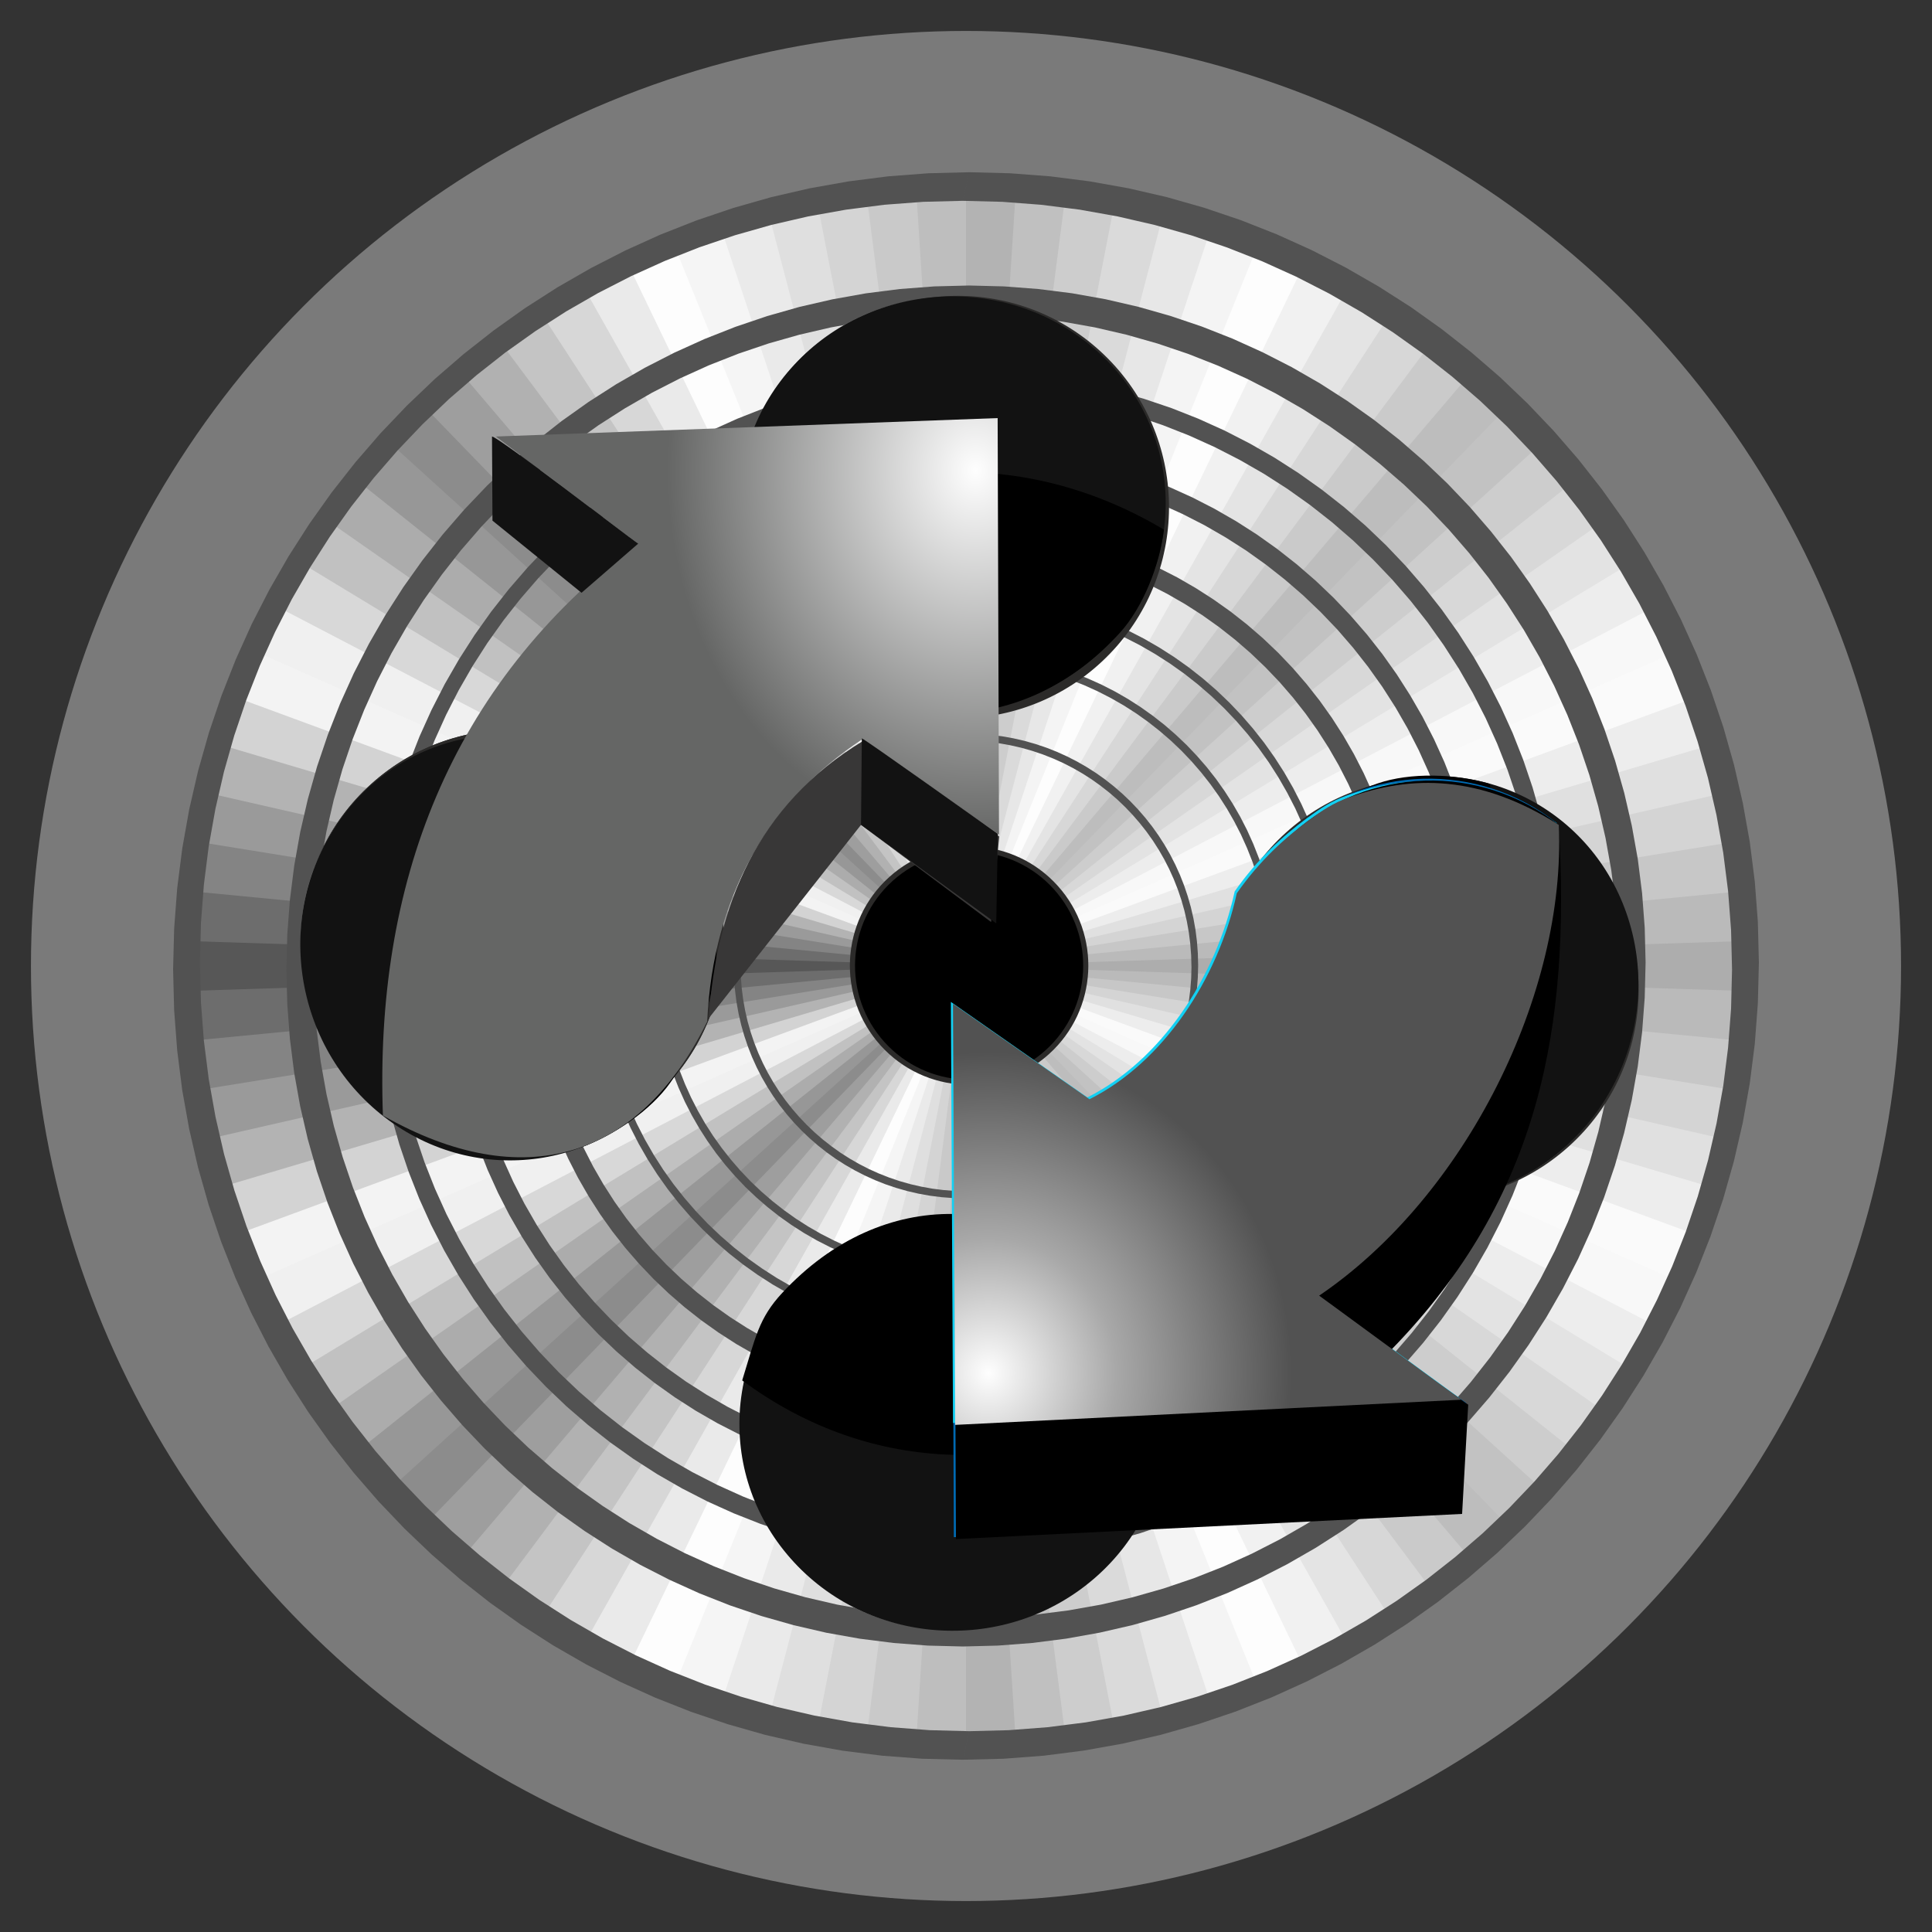 <?xml version="1.0" encoding="UTF-8"?>
<!DOCTYPE svg PUBLIC "-//W3C//DTD SVG 1.1//EN" "http://www.w3.org/Graphics/SVG/1.1/DTD/svg11.dtd">
<!-- Creator: CorelDRAW 2017 -->
<svg xmlns="http://www.w3.org/2000/svg" xml:space="preserve" width="500px" height="500px" version="1.1" style="shape-rendering:geometricPrecision; text-rendering:geometricPrecision; image-rendering:optimizeQuality; fill-rule:evenodd; clip-rule:evenodd"
viewBox="0 0 500 500"
 xmlns:xlink="http://www.w3.org/1999/xlink">
 <rect x="0" y="0" width="500" height="500" fill="#333333" stroke="none"/>
 <defs>
  <style type="text/css">
   <![CDATA[
    .str0 {stroke:#2B2A29;stroke-width:2.36;stroke-miterlimit:22.926}
    .fil47 {fill:none}
    .fil45 {fill:#898989}
    .fil50 {fill:black}
    .fil43 {fill:black}
    .fil48 {fill:#0069B1}
    .fil46 {fill:#121212}
    .fil54 {fill:#121212}
    .fil49 {fill:#13D0F3}
    .fil53 {fill:#383737}
    .fil42 {fill:#575757}
    .fil1 {fill:#6D6D6D}
    .fil0 {fill:#7A7A7A}
    .fil2 {fill:#848484}
    .fil12 {fill:#8C8C8C}
    .fil11 {fill:#979797}
    .fil3 {fill:#9A9A9A}
    .fil13 {fill:#9E9E9E}
    .fil10 {fill:#ACACAC}
    .fil41 {fill:#ADADAD}
    .fil14 {fill:#B1B1B1}
    .fil4 {fill:#B3B3B3}
    .fil40 {fill:#BABABA}
    .fil32 {fill:#BDBDBD}
    .fil23 {fill:#BEBEBE}
    .fil24 {fill:silver}
    .fil9 {fill:#C1C1C1}
    .fil33 {fill:#C2C2C2}
    .fil15 {fill:#C4C4C4}
    .fil39 {fill:#C7C7C7}
    .fil22 {fill:#C9C9C9}
    .fil31 {fill:#CACACA}
    .fil25 {fill:#CDCDCD}
    .fil5 {fill:lightgrey}
    .fil21 {fill:#D4D4D4}
    .fil16 {fill:#D7D7D7}
    .fil8 {fill:#D8D8D8}
    .fil26 {fill:#DADADA}
    .fil20 {fill:#DFDFDF}
    .fil38 {fill:#E0E0E0}
    .fil34 {fill:#E3E3E3}
    .fil30 {fill:#E4E4E4}
    .fil27 {fill:#E7E7E7}
    .fil17 {fill:#EAEAEA}
    .fil35 {fill:#EDEDED}
    .fil7 {fill:#F0F0F0}
    .fil29 {fill:#F1F1F1}
    .fil6 {fill:#F3F3F3}
    .fil28 {fill:#F4F4F4}
    .fil19 {fill:whitesmoke}
    .fil36 {fill:#F8F8F8}
    .fil37 {fill:#FAFAFA}
    .fil18 {fill:#FDFDFD}
    .fil44 {fill:#525252;fill-rule:nonzero}
    .fil51 {fill:url(#id1)}
    .fil52 {fill:url(#id2)}
   ]]>
  </style>
    <clipPath id="id0">
     <path d="M454.53 250c0,-112.96 -91.57,-204.53 -204.53,-204.53 -112.96,0 -204.53,91.57 -204.53,204.53 0,112.96 91.57,204.53 204.53,204.53 112.96,0 204.53,-91.57 204.53,-204.53z"/>
    </clipPath>
  <radialGradient id="id1" gradientUnits="userSpaceOnUse" gradientTransform="matrix(1.749 -0 -0 1.852 -192 -303)" cx="256.04" cy="355.47" r="44.86" fx="256.04" fy="355.47">
   <stop offset="0" style="stop-opacity:1; stop-color:#FEFEFE"/>
   <stop offset="0.42" style="stop-opacity:1; stop-color:#A8A8A8"/>
   <stop offset="1" style="stop-opacity:1; stop-color:#525252"/>
  </radialGradient>
  <radialGradient id="id2" gradientUnits="userSpaceOnUse" gradientTransform="matrix(1.604 -0 -0 1.923 -152 -112)" cx="252.16" cy="121.59" r="49.74" fx="252.16" fy="121.59">
   <stop offset="0" style="stop-opacity:1; stop-color:#FEFEFE"/>
   <stop offset="1" style="stop-opacity:1; stop-color:#656665"/>
  </radialGradient>
 </defs>
 <g id="Слой_x0020_1">
  <circle class="fil0" cx="250" cy="250" r="241.99"/>
  <g>
   <g style="clip-path:url(#id0)">
    <polygon class="fil1" points="250,250 -39.54,245.36 -37.76,217.58 "/>
    <polygon id="1" class="fil2" points="250,250 -38.05,222.21 -35.09,199.21 "/>
    <polygon id="2" class="fil3" points="250,250 -35.68,203.81 -31.25,181.05 "/>
    <polygon id="3" class="fil4" points="250,250 -32.14,185.6 -26.25,163.17 "/>
    <polygon id="4" class="fil5" points="250,250 -27.43,167.66 -20.12,145.65 "/>
    <polygon id="5" class="fil6" points="250,250 -21.58,150.05 -12.88,128.56 "/>
    <polygon id="6" class="fil7" points="250,250 -14.62,132.86 -4.56,111.96 "/>
    <polygon id="7" class="fil8" points="250,250 -6.57,116.15 4.81,95.94 "/>
    <polygon id="8" class="fil9" points="250,250 2.53,99.98 15.18,80.54 "/>
    <polygon id="9" class="fil10" points="250,250 12.65,84.43 26.52,65.85 "/>
    <polygon id="10" class="fil11" points="250,250 23.74,69.57 38.78,51.91 "/>
    <polygon id="11" class="fil12" points="250,250 35.77,55.44 51.91,38.78 "/>
    <polygon id="12" class="fil13" points="250,250 48.68,42.12 65.85,26.52 "/>
    <polygon id="13" class="fil14" points="250,250 62.41,29.64 80.54,15.18 "/>
    <polygon id="14" class="fil15" points="250,250 76.91,18.08 95.94,4.81 "/>
    <polygon id="15" class="fil16" points="250,250 92.13,7.46 111.96,-4.56 "/>
    <polygon id="16" class="fil17" points="250,250 107.99,-2.15 128.56,-12.88 "/>
    <polygon id="17" class="fil18" points="250,250 124.44,-10.73 145.65,-20.12 "/>
    <polygon id="18" class="fil19" points="250,250 141.4,-18.24 163.17,-26.25 "/>
    <polygon id="19" class="fil17" points="250,250 158.81,-24.65 181.05,-31.25 "/>
    <polygon id="20" class="fil20" points="250,250 176.59,-29.93 199.21,-35.09 "/>
    <polygon id="21" class="fil21" points="250,250 194.68,-34.05 217.58,-37.76 "/>
    <polygon id="22" class="fil22" points="250,250 212.99,-37.01 236.08,-39.24 "/>
    <polygon id="23" class="fil23" points="250,250 231.46,-38.8 254.64,-39.54 "/>
    <polygon id="24" class="fil4" points="250,250 250,-39.39 273.18,-38.65 "/>
    <polygon id="25" class="fil24" points="250,250 268.54,-38.8 291.63,-36.57 "/>
    <polygon id="26" class="fil25" points="250,250 287.01,-37.01 309.9,-33.31 "/>
    <polygon id="27" class="fil26" points="250,250 305.32,-34.05 327.93,-28.89 "/>
    <polygon id="28" class="fil27" points="250,250 323.41,-29.93 345.64,-23.33 "/>
    <polygon id="29" class="fil28" points="250,250 341.19,-24.65 362.96,-16.64 "/>
    <polygon id="30" class="fil18" points="250,250 358.6,-18.24 379.81,-8.85 "/>
    <polygon id="31" class="fil29" points="250,250 375.56,-10.73 396.13,0 "/>
    <polygon id="32" class="fil30" points="250,250 392.01,-2.15 411.84,9.87 "/>
    <polygon id="33" class="fil16" points="250,250 407.87,7.46 426.9,20.74 "/>
    <polygon id="34" class="fil31" points="250,250 423.09,18.08 441.22,32.54 "/>
    <polygon id="35" class="fil32" points="250,250 437.59,29.64 454.76,45.24 "/>
    <polygon id="36" class="fil33" points="250,250 451.32,42.12 467.46,58.78 "/>
    <polygon id="37" class="fil25" points="250,250 464.23,55.44 479.26,73.1 "/>
    <polygon id="38" class="fil8" points="250,250 476.26,69.57 490.13,88.16 "/>
    <polygon id="39" class="fil34" points="250,250 487.35,84.43 500,103.87 "/>
    <polygon id="40" class="fil35" points="250,250 497.47,99.98 508.85,120.19 "/>
    <polygon id="41" class="fil36" points="250,250 506.57,116.15 516.64,137.04 "/>
    <polygon id="42" class="fil37" points="250,250 514.62,132.86 523.33,154.36 "/>
    <polygon id="43" class="fil35" points="250,250 521.58,150.05 528.89,172.07 "/>
    <polygon id="44" class="fil38" points="250,250 527.43,167.66 533.31,190.1 "/>
    <polygon id="45" class="fil21" points="250,250 532.14,185.6 536.57,208.37 "/>
    <polygon id="46" class="fil39" points="250,250 535.68,203.81 538.65,226.82 "/>
    <polygon id="47" class="fil40" points="250,250 538.05,222.21 539.54,245.36 "/>
    <polygon id="48" class="fil41" points="250,250 539.24,240.72 539.24,263.92 "/>
    <polygon id="49" class="fil40" points="250,250 539.24,259.28 537.76,282.42 "/>
    <polygon id="50" class="fil39" points="250,250 538.05,277.79 535.09,300.79 "/>
    <polygon id="51" class="fil21" points="250,250 535.68,296.19 531.25,318.95 "/>
    <polygon id="52" class="fil38" points="250,250 532.14,314.4 526.25,336.83 "/>
    <polygon id="53" class="fil35" points="250,250 527.43,332.34 520.12,354.35 "/>
    <polygon id="54" class="fil37" points="250,250 521.58,349.95 512.88,371.44 "/>
    <polygon id="55" class="fil36" points="250,250 514.62,367.14 504.56,388.04 "/>
    <polygon id="56" class="fil35" points="250,250 506.57,383.85 495.19,404.06 "/>
    <polygon id="57" class="fil34" points="250,250 497.47,400.02 484.82,419.46 "/>
    <polygon id="58" class="fil8" points="250,250 487.35,415.57 473.48,434.15 "/>
    <polygon id="59" class="fil25" points="250,250 476.26,430.43 461.22,448.09 "/>
    <polygon id="60" class="fil33" points="250,250 464.23,444.56 448.09,461.22 "/>
    <polygon id="61" class="fil32" points="250,250 451.32,457.88 434.15,473.48 "/>
    <polygon id="62" class="fil31" points="250,250 437.59,470.36 419.46,484.82 "/>
    <polygon id="63" class="fil16" points="250,250 423.09,481.92 404.06,495.19 "/>
    <polygon id="64" class="fil30" points="250,250 407.87,492.54 388.04,504.56 "/>
    <polygon id="65" class="fil29" points="250,250 392.01,502.15 371.44,512.88 "/>
    <polygon id="66" class="fil18" points="250,250 375.56,510.73 354.35,520.12 "/>
    <polygon id="67" class="fil28" points="250,250 358.6,518.24 336.83,526.25 "/>
    <polygon id="68" class="fil27" points="250,250 341.19,524.65 318.95,531.25 "/>
    <polygon id="69" class="fil26" points="250,250 323.41,529.93 300.79,535.09 "/>
    <polygon id="70" class="fil25" points="250,250 305.32,534.05 282.42,537.76 "/>
    <polygon id="71" class="fil24" points="250,250 287.01,537.01 263.92,539.24 "/>
    <polygon id="72" class="fil4" points="250,250 268.54,538.8 245.36,539.54 "/>
    <polygon id="73" class="fil23" points="250,250 250,539.39 226.82,538.65 "/>
    <polygon id="74" class="fil22" points="250,250 231.46,538.8 208.37,536.57 "/>
    <polygon id="75" class="fil21" points="250,250 212.99,537.01 190.1,533.31 "/>
    <polygon id="76" class="fil20" points="250,250 194.68,534.05 172.07,528.89 "/>
    <polygon id="77" class="fil17" points="250,250 176.59,529.93 154.36,523.33 "/>
    <polygon id="78" class="fil19" points="250,250 158.81,524.65 137.04,516.64 "/>
    <polygon id="79" class="fil18" points="250,250 141.4,518.24 120.19,508.85 "/>
    <polygon id="80" class="fil17" points="250,250 124.44,510.73 103.87,500 "/>
    <polygon id="81" class="fil16" points="250,250 107.99,502.15 88.16,490.13 "/>
    <polygon id="82" class="fil15" points="250,250 92.13,492.54 73.1,479.26 "/>
    <polygon id="83" class="fil14" points="250,250 76.91,481.92 58.78,467.46 "/>
    <polygon id="84" class="fil13" points="250,250 62.41,470.36 45.24,454.76 "/>
    <polygon id="85" class="fil12" points="250,250 48.68,457.88 32.54,441.22 "/>
    <polygon id="86" class="fil11" points="250,250 35.77,444.56 20.74,426.9 "/>
    <polygon id="87" class="fil10" points="250,250 23.74,430.43 9.87,411.84 "/>
    <polygon id="88" class="fil9" points="250,250 12.65,415.57 0,396.13 "/>
    <polygon id="89" class="fil8" points="250,250 2.53,400.02 -8.85,379.81 "/>
    <polygon id="90" class="fil7" points="250,250 -6.57,383.85 -16.64,362.96 "/>
    <polygon id="91" class="fil6" points="250,250 -14.62,367.14 -23.33,345.64 "/>
    <polygon id="92" class="fil5" points="250,250 -21.58,349.95 -28.89,327.93 "/>
    <polygon id="93" class="fil4" points="250,250 -27.43,332.34 -33.31,309.9 "/>
    <polygon id="94" class="fil3" points="250,250 -32.14,314.4 -36.57,291.63 "/>
    <polygon id="95" class="fil2" points="250,250 -35.68,296.19 -38.65,273.18 "/>
    <polygon id="96" class="fil1" points="250,250 -38.05,277.79 -39.54,254.64 "/>
    <polygon id="97" class="fil42" points="250,250 -39.24,259.28 -39.24,240.72 "/>
   </g>
  </g>
  <circle class="fil43 str0" transform="matrix(0.378 0.419 -0.419 0.378 250.803 249.892)" r="53.5"/>
  <g>
   <path class="fil44" d="M249.8 191.71l0.4 -1.85 0 0 3.09 0.08 3.04 0.23 3 0.38 2.95 0.53 2.9 0.67 2.84 0.81 2.79 0.94 2.71 1.07 2.65 1.2 2.58 1.32 2.51 1.44 2.43 1.55 2.34 1.67 2.26 1.78 2.17 1.88 2.08 1.98 1.98 2.08 1.88 2.17 1.78 2.26 1.67 2.35 1.55 2.42 1.45 2.51 1.32 2.59 1.2 2.65 1.07 2.72 0.94 2.79 0.81 2.84 0.67 2.91 0.53 2.95 0.38 3.01 0.23 3.05 0.08 3.09 -1.73 0.44 -0.08 -3 -0.23 -2.97 -0.37 -2.92 -0.51 -2.87 -0.65 -2.83 -0.79 -2.77 -0.92 -2.72 -1.05 -2.66 -1.17 -2.59 -1.29 -2.52 -1.41 -2.45 -1.52 -2.38 -1.64 -2.3 -1.74 -2.21 -1.84 -2.12 -1.94 -2.04 -2.03 -1.94 -2.13 -1.84 -2.22 -1.74 -2.29 -1.64 -2.38 -1.52 -2.45 -1.41 -2.53 -1.3 -2.6 -1.17 -2.66 -1.05 -2.72 -0.92 -2.77 -0.79 -2.84 -0.65 -2.88 -0.52 -2.93 -0.37 -2.97 -0.22 -3 -0.08 0 0zm-58.15 58.07l-1.73 0.44 0 0 0.08 -3.1 0.23 -3.05 0.38 -3.02 0.53 -2.97 0.68 -2.91 0.81 -2.87 0.95 -2.8 1.08 -2.75 1.21 -2.67 1.34 -2.61 1.45 -2.53 1.58 -2.46 1.68 -2.37 1.8 -2.29 1.9 -2.19 2 -2.1 2.1 -2 2.19 -1.9 2.29 -1.8 2.36 -1.68 2.45 -1.57 2.53 -1.45 2.6 -1.33 2.67 -1.21 2.73 -1.08 2.8 -0.94 2.86 -0.82 2.91 -0.67 2.95 -0.53 3.01 -0.38 3.05 -0.23 3.08 -0.08 -0.4 1.85 -3.01 0.08 -2.97 0.22 -2.92 0.37 -2.87 0.52 -2.82 0.65 -2.77 0.78 -2.7 0.92 -2.65 1.04 -2.57 1.16 -2.51 1.29 -2.43 1.4 -2.36 1.51 -2.27 1.62 -2.19 1.72 -2.11 1.82 -2.01 1.92 -1.92 2.01 -1.82 2.1 -1.72 2.19 -1.62 2.27 -1.5 2.36 -1.4 2.42 -1.28 2.5 -1.16 2.57 -1.04 2.63 -0.91 2.7 -0.78 2.76 -0.65 2.81 -0.51 2.86 -0.37 2.92 -0.23 2.95 -0.08 3 0 0zm58.55 58.51l-0.4 1.85 0 0 -3.09 -0.08 -3.04 -0.23 -3 -0.38 -2.95 -0.53 -2.9 -0.67 -2.84 -0.81 -2.79 -0.94 -2.71 -1.07 -2.65 -1.2 -2.58 -1.32 -2.51 -1.44 -2.43 -1.55 -2.34 -1.67 -2.26 -1.78 -2.17 -1.88 -2.08 -1.98 -1.98 -2.08 -1.88 -2.17 -1.78 -2.26 -1.67 -2.35 -1.55 -2.42 -1.45 -2.51 -1.32 -2.59 -1.2 -2.65 -1.07 -2.72 -0.94 -2.79 -0.81 -2.84 -0.67 -2.91 -0.53 -2.95 -0.38 -3.01 -0.23 -3.05 -0.08 -3.09 1.73 -0.44 0.08 3 0.23 2.97 0.37 2.92 0.51 2.87 0.65 2.83 0.79 2.77 0.92 2.72 1.05 2.66 1.17 2.59 1.29 2.52 1.41 2.45 1.52 2.38 1.64 2.3 1.74 2.21 1.84 2.12 1.94 2.04 2.03 1.94 2.13 1.84 2.22 1.74 2.29 1.64 2.38 1.52 2.45 1.41 2.53 1.3 2.6 1.17 2.66 1.05 2.72 0.92 2.77 0.79 2.84 0.65 2.88 0.52 2.93 0.37 2.97 0.22 3 0.08 0 0zm58.15 -58.07l1.73 -0.44 0 0 -0.08 3.1 -0.23 3.05 -0.38 3.02 -0.53 2.97 -0.68 2.91 -0.81 2.87 -0.95 2.8 -1.08 2.75 -1.21 2.67 -1.34 2.61 -1.45 2.53 -1.58 2.46 -1.68 2.37 -1.8 2.29 -1.9 2.19 -2 2.1 -2.1 2 -2.19 1.9 -2.29 1.8 -2.36 1.68 -2.45 1.57 -2.53 1.45 -2.6 1.33 -2.67 1.21 -2.73 1.08 -2.8 0.94 -2.86 0.82 -2.91 0.67 -2.95 0.53 -3.01 0.38 -3.05 0.23 -3.08 0.08 0.4 -1.85 3.01 -0.08 2.97 -0.22 2.92 -0.37 2.87 -0.52 2.82 -0.65 2.77 -0.78 2.7 -0.92 2.65 -1.04 2.57 -1.16 2.51 -1.29 2.43 -1.4 2.36 -1.51 2.27 -1.62 2.19 -1.72 2.11 -1.82 2.01 -1.92 1.92 -2.01 1.82 -2.1 1.72 -2.19 1.62 -2.27 1.5 -2.36 1.4 -2.42 1.28 -2.5 1.16 -2.57 1.04 -2.63 0.91 -2.7 0.78 -2.76 0.65 -2.81 0.51 -2.86 0.37 -2.92 0.23 -2.95 0.08 -3 0 0z"/>
  </g>
  <g>
   <path class="fil44" d="M249.8 155.52l0.4 -1.85 0 0 4.95 0.12 4.88 0.38 4.82 0.61 4.73 0.84 4.65 1.07 4.56 1.3 4.46 1.51 4.36 1.72 4.26 1.92 4.14 2.12 4.02 2.32 3.89 2.49 3.77 2.68 3.62 2.85 3.49 3.02 3.33 3.18 3.18 3.33 3.02 3.49 2.85 3.62 2.68 3.77 2.5 3.9 2.31 4.02 2.12 4.14 1.93 4.26 1.72 4.37 1.51 4.46 1.3 4.57 1.07 4.65 0.85 4.74 0.61 4.82 0.37 4.89 0.13 4.95 -1.74 0.44 -0.12 -4.87 -0.37 -4.8 -0.6 -4.73 -0.83 -4.66 -1.06 -4.58 -1.27 -4.49 -1.49 -4.39 -1.7 -4.3 -1.89 -4.2 -2.1 -4.08 -2.28 -3.97 -2.46 -3.85 -2.64 -3.71 -2.82 -3.58 -2.98 -3.44 -3.13 -3.29 -3.3 -3.14 -3.44 -2.98 -3.58 -2.82 -3.72 -2.64 -3.84 -2.46 -3.97 -2.29 -4.09 -2.09 -4.2 -1.9 -4.3 -1.69 -4.4 -1.49 -4.5 -1.28 -4.58 -1.06 -4.67 -0.83 -4.74 -0.6 -4.8 -0.37 -4.87 -0.12 0 0zm-94.34 94.26l-1.74 0.44 0 0 0.13 -4.96 0.37 -4.89 0.62 -4.83 0.84 -4.75 1.08 -4.67 1.3 -4.58 1.52 -4.49 1.73 -4.39 1.94 -4.28 2.13 -4.16 2.33 -4.05 2.51 -3.92 2.7 -3.8 2.87 -3.65 3.04 -3.51 3.2 -3.35 3.36 -3.2 3.5 -3.04 3.65 -2.87 3.79 -2.69 3.92 -2.51 4.04 -2.33 4.16 -2.13 4.27 -1.93 4.38 -1.73 4.48 -1.51 4.57 -1.3 4.66 -1.08 4.74 -0.84 4.82 -0.61 4.89 -0.38 4.94 -0.12 -0.4 1.85 -4.88 0.12 -4.8 0.37 -4.73 0.6 -4.66 0.83 -4.57 1.05 -4.48 1.28 -4.39 1.48 -4.28 1.69 -4.18 1.89 -4.07 2.08 -3.95 2.27 -3.82 2.45 -3.7 2.63 -3.56 2.8 -3.41 2.96 -3.27 3.12 -3.12 3.27 -2.96 3.41 -2.79 3.56 -2.63 3.69 -2.45 3.82 -2.26 3.94 -2.08 4.06 -1.89 4.17 -1.69 4.28 -1.48 4.38 -1.27 4.47 -1.05 4.57 -0.83 4.64 -0.6 4.72 -0.37 4.8 -0.12 4.86 0 0zm94.74 94.7l-0.4 1.85 0 0 -4.95 -0.12 -4.88 -0.37 -4.82 -0.62 -4.73 -0.84 -4.65 -1.07 -4.56 -1.3 -4.46 -1.51 -4.36 -1.72 -4.25 -1.92 -4.15 -2.12 -4.02 -2.31 -3.89 -2.5 -3.77 -2.68 -3.62 -2.85 -3.49 -3.02 -3.33 -3.18 -3.18 -3.33 -3.02 -3.48 -2.85 -3.63 -2.68 -3.77 -2.5 -3.9 -2.31 -4.02 -2.12 -4.14 -1.93 -4.26 -1.72 -4.37 -1.51 -4.46 -1.3 -4.57 -1.07 -4.65 -0.85 -4.74 -0.61 -4.82 -0.37 -4.89 -0.13 -4.95 1.74 -0.44 0.12 4.87 0.37 4.8 0.6 4.73 0.83 4.66 1.06 4.58 1.27 4.49 1.49 4.4 1.7 4.29 1.9 4.2 2.09 4.08 2.28 3.97 2.46 3.85 2.64 3.71 2.82 3.58 2.98 3.44 3.13 3.29 3.3 3.14 3.44 2.98 3.58 2.82 3.72 2.64 3.84 2.47 3.97 2.28 4.09 2.09 4.2 1.9 4.3 1.7 4.4 1.49 4.5 1.27 4.58 1.06 4.67 0.83 4.74 0.61 4.8 0.36 4.87 0.12 0 0zm94.34 -94.26l1.74 -0.44 0 0 -0.13 4.96 -0.37 4.89 -0.61 4.83 -0.85 4.75 -1.08 4.67 -1.3 4.58 -1.52 4.49 -1.73 4.39 -1.94 4.28 -2.13 4.16 -2.33 4.05 -2.51 3.92 -2.7 3.8 -2.87 3.65 -3.04 3.51 -3.2 3.35 -3.35 3.2 -3.51 3.04 -3.65 2.87 -3.79 2.69 -3.91 2.51 -4.05 2.33 -4.16 2.13 -4.27 1.93 -4.38 1.73 -4.48 1.51 -4.57 1.3 -4.66 1.08 -4.74 0.84 -4.82 0.62 -4.89 0.37 -4.94 0.12 0.4 -1.85 4.88 -0.12 4.8 -0.36 4.73 -0.61 4.66 -0.83 4.57 -1.05 4.48 -1.27 4.39 -1.49 4.29 -1.69 4.17 -1.89 4.07 -2.08 3.95 -2.27 3.82 -2.45 3.7 -2.63 3.56 -2.8 3.42 -2.96 3.26 -3.12 3.12 -3.27 2.96 -3.41 2.8 -3.56 2.62 -3.69 2.45 -3.82 2.27 -3.94 2.08 -4.06 1.88 -4.17 1.69 -4.28 1.48 -4.38 1.27 -4.47 1.05 -4.56 0.83 -4.65 0.6 -4.72 0.37 -4.8 0.12 -4.86 0 0z"/>
  </g>
  <g>
   <path class="fil44" d="M249.8 171.11l0.4 -1.85 0 0 4.15 0.11 4.09 0.31 4.03 0.51 3.97 0.71 3.89 0.9 3.82 1.08 3.74 1.27 3.65 1.44 3.56 1.61 3.47 1.77 3.37 1.94 3.26 2.09 3.16 2.25 3.04 2.38 2.91 2.53 2.8 2.66 2.66 2.8 2.53 2.91 2.39 3.04 2.24 3.16 2.09 3.26 1.94 3.37 1.78 3.47 1.61 3.57 1.44 3.66 1.27 3.74 1.08 3.82 0.9 3.9 0.71 3.97 0.52 4.04 0.31 4.1 0.1 4.15 -1.73 0.44 -0.11 -4.06 -0.3 -4.01 -0.5 -3.95 -0.7 -3.89 -0.88 -3.83 -1.07 -3.75 -1.24 -3.67 -1.42 -3.59 -1.58 -3.51 -1.75 -3.41 -1.9 -3.31 -2.06 -3.22 -2.21 -3.1 -2.35 -2.99 -2.49 -2.88 -2.62 -2.75 -2.75 -2.62 -2.88 -2.49 -2.99 -2.35 -3.1 -2.21 -3.22 -2.06 -3.31 -1.9 -3.42 -1.75 -3.51 -1.59 -3.59 -1.42 -3.68 -1.24 -3.76 -1.07 -3.82 -0.88 -3.9 -0.7 -3.96 -0.5 -4.02 -0.31 -4.06 -0.1 0 0zm-78.75 78.67l-1.73 0.44 0 0 0.1 -4.16 0.32 -4.1 0.51 -4.05 0.71 -3.98 0.9 -3.91 1.1 -3.84 1.27 -3.77 1.45 -3.68 1.62 -3.59 1.79 -3.49 1.95 -3.4 2.11 -3.29 2.26 -3.18 2.41 -3.06 2.55 -2.94 2.68 -2.82 2.82 -2.68 2.94 -2.55 3.06 -2.4 3.18 -2.26 3.28 -2.11 3.39 -1.95 3.49 -1.78 3.58 -1.62 3.67 -1.45 3.76 -1.27 3.83 -1.09 3.9 -0.9 3.98 -0.71 4.03 -0.51 4.1 -0.31 4.14 -0.11 -0.4 1.85 -4.07 0.1 -4.01 0.31 -3.96 0.5 -3.88 0.7 -3.82 0.88 -3.74 1.06 -3.67 1.24 -3.57 1.41 -3.49 1.58 -3.4 1.74 -3.29 1.89 -3.2 2.05 -3.08 2.19 -2.97 2.33 -2.85 2.47 -2.73 2.6 -2.6 2.73 -2.47 2.85 -2.33 2.97 -2.19 3.08 -2.04 3.18 -1.89 3.29 -1.74 3.39 -1.57 3.48 -1.41 3.57 -1.24 3.66 -1.06 3.73 -0.87 3.81 -0.7 3.88 -0.5 3.94 -0.3 4 -0.11 4.06 0 0zm79.15 79.11l-0.4 1.85 0 0 -4.15 -0.11 -4.09 -0.31 -4.03 -0.51 -3.97 -0.71 -3.89 -0.9 -3.82 -1.08 -3.74 -1.27 -3.65 -1.44 -3.56 -1.61 -3.47 -1.77 -3.37 -1.94 -3.26 -2.09 -3.16 -2.24 -3.03 -2.39 -2.92 -2.53 -2.8 -2.66 -2.66 -2.8 -2.53 -2.91 -2.38 -3.04 -2.25 -3.16 -2.09 -3.26 -1.94 -3.37 -1.78 -3.47 -1.61 -3.57 -1.44 -3.66 -1.27 -3.74 -1.08 -3.82 -0.9 -3.9 -0.71 -3.97 -0.51 -4.04 -0.32 -4.1 -0.1 -4.15 1.73 -0.44 0.11 4.06 0.3 4.01 0.51 3.95 0.69 3.89 0.88 3.83 1.07 3.75 1.24 3.67 1.42 3.6 1.58 3.5 1.75 3.41 1.9 3.32 2.06 3.21 2.21 3.1 2.35 2.99 2.49 2.88 2.62 2.75 2.75 2.62 2.88 2.49 2.99 2.35 3.1 2.21 3.22 2.06 3.32 1.91 3.41 1.74 3.51 1.59 3.59 1.42 3.68 1.24 3.76 1.07 3.82 0.88 3.9 0.7 3.96 0.5 4.02 0.31 4.06 0.1 0 0zm78.75 -78.67l1.73 -0.44 0 0 -0.1 4.16 -0.31 4.1 -0.52 4.05 -0.71 3.98 -0.9 3.91 -1.09 3.84 -1.28 3.77 -1.45 3.68 -1.62 3.59 -1.79 3.49 -1.95 3.4 -2.11 3.29 -2.26 3.18 -2.41 3.06 -2.55 2.94 -2.68 2.82 -2.82 2.68 -2.94 2.55 -3.06 2.4 -3.18 2.26 -3.28 2.11 -3.39 1.95 -3.49 1.78 -3.58 1.62 -3.67 1.45 -3.75 1.27 -3.84 1.09 -3.9 0.9 -3.98 0.71 -4.03 0.51 -4.1 0.31 -4.14 0.11 0.4 -1.85 4.07 -0.1 4.01 -0.31 3.96 -0.5 3.88 -0.69 3.82 -0.88 3.74 -1.07 3.67 -1.24 3.58 -1.41 3.48 -1.58 3.4 -1.73 3.29 -1.9 3.2 -2.04 3.08 -2.2 2.97 -2.33 2.85 -2.47 2.73 -2.6 2.6 -2.73 2.47 -2.85 2.33 -2.97 2.19 -3.08 2.04 -3.18 1.89 -3.29 1.74 -3.39 1.57 -3.48 1.41 -3.57 1.24 -3.66 1.06 -3.73 0.88 -3.81 0.69 -3.88 0.5 -3.94 0.3 -4 0.11 -4.06 0 0z"/>
  </g>
  <g>
   <path class="fil44" d="M249.49 140.35l1.02 -4.62 0 0 5.86 0.15 5.78 0.44 5.69 0.72 5.6 1 5.5 1.27 5.39 1.53 5.28 1.79 5.15 2.03 5.03 2.28 4.9 2.5 4.75 2.74 4.6 2.95 4.45 3.16 4.29 3.37 4.12 3.57 3.94 3.75 3.76 3.95 3.56 4.12 3.37 4.28 3.17 4.46 2.95 4.6 2.74 4.76 2.51 4.9 2.28 5.04 2.03 5.17 1.79 5.28 1.54 5.41 1.27 5.51 1 5.61 0.73 5.71 0.44 5.8 0.15 5.88 -4.34 1.08 -0.15 -5.64 -0.42 -5.58 -0.7 -5.49 -0.97 -5.42 -1.22 -5.32 -1.49 -5.22 -1.73 -5.11 -1.97 -5.01 -2.21 -4.88 -2.43 -4.75 -2.66 -4.62 -2.87 -4.48 -3.07 -4.32 -3.28 -4.17 -3.47 -4.01 -3.66 -3.83 -3.83 -3.66 -4.01 -3.47 -4.17 -3.28 -4.33 -3.08 -4.48 -2.87 -4.63 -2.66 -4.76 -2.44 -4.89 -2.21 -5.01 -1.97 -5.12 -1.74 -5.24 -1.49 -5.33 -1.23 -5.43 -0.97 -5.51 -0.7 -5.6 -0.42 -5.66 -0.15 0 0zm-109.27 109.11l-4.35 1.08 0 0 0.15 -5.88 0.44 -5.81 0.73 -5.73 1.01 -5.64 1.28 -5.55 1.55 -5.45 1.8 -5.33 2.06 -5.23 2.31 -5.09 2.54 -4.96 2.77 -4.82 2.99 -4.67 3.21 -4.52 3.42 -4.35 3.62 -4.18 3.81 -3.99 4 -3.81 4.17 -3.62 4.35 -3.41 4.5 -3.21 4.66 -2.98 4.8 -2.77 4.95 -2.53 5.08 -2.29 5.2 -2.05 5.31 -1.8 5.43 -1.54 5.53 -1.28 5.62 -1 5.7 -0.73 5.79 -0.44 5.86 -0.15 -1.02 4.62 -5.66 0.15 -5.59 0.42 -5.49 0.7 -5.41 0.97 -5.31 1.22 -5.2 1.48 -5.08 1.72 -4.97 1.96 -4.85 2.19 -4.7 2.41 -4.58 2.63 -4.42 2.84 -4.28 3.03 -4.11 3.24 -3.95 3.42 -3.78 3.6 -3.6 3.78 -3.42 3.95 -3.23 4.11 -3.03 4.26 -2.83 4.42 -2.62 4.55 -2.41 4.7 -2.18 4.82 -1.95 4.95 -1.71 5.06 -1.47 5.18 -1.22 5.28 -0.96 5.39 -0.7 5.47 -0.42 5.56 -0.14 5.65 0 0zm110.29 110.19l-1.02 4.62 0 0 -5.86 -0.15 -5.78 -0.44 -5.69 -0.72 -5.6 -1 -5.5 -1.27 -5.39 -1.53 -5.27 -1.79 -5.16 -2.03 -5.03 -2.28 -4.9 -2.5 -4.75 -2.73 -4.6 -2.96 -4.45 -3.16 -4.29 -3.37 -4.12 -3.57 -3.94 -3.75 -3.75 -3.94 -3.57 -4.12 -3.37 -4.29 -3.17 -4.45 -2.95 -4.61 -2.74 -4.76 -2.51 -4.9 -2.28 -5.04 -2.03 -5.16 -1.79 -5.29 -1.54 -5.41 -1.27 -5.51 -1 -5.61 -0.73 -5.71 -0.44 -5.8 -0.15 -5.88 4.35 -1.08 0.14 5.64 0.42 5.58 0.7 5.49 0.97 5.42 1.22 5.32 1.49 5.22 1.73 5.11 1.97 5.01 2.21 4.88 2.43 4.75 2.66 4.62 2.87 4.48 3.07 4.32 3.28 4.17 3.47 4.01 3.66 3.84 3.83 3.65 4.01 3.47 4.17 3.28 4.33 3.08 4.48 2.87 4.63 2.66 4.76 2.44 4.89 2.21 5.01 1.98 5.12 1.73 5.24 1.49 5.33 1.23 5.43 0.97 5.51 0.7 5.6 0.42 5.66 0.15 0 0zm109.28 -109.11l4.34 -1.08 0 0 -0.15 5.88 -0.44 5.81 -0.73 5.73 -1.01 5.64 -1.28 5.55 -1.55 5.45 -1.8 5.34 -2.06 5.22 -2.3 5.09 -2.55 4.96 -2.77 4.82 -2.99 4.68 -3.21 4.51 -3.42 4.35 -3.62 4.18 -3.81 3.99 -4 3.82 -4.17 3.61 -4.35 3.41 -4.5 3.21 -4.66 2.98 -4.8 2.77 -4.95 2.53 -5.08 2.29 -5.2 2.06 -5.31 1.79 -5.43 1.54 -5.53 1.28 -5.62 1 -5.7 0.73 -5.79 0.44 -5.86 0.15 1.02 -4.62 5.66 -0.15 5.59 -0.42 5.5 -0.7 5.4 -0.97 5.31 -1.22 5.2 -1.48 5.08 -1.72 4.97 -1.96 4.85 -2.19 4.71 -2.41 4.57 -2.63 4.42 -2.83 4.28 -3.04 4.11 -3.24 3.95 -3.42 3.78 -3.6 3.61 -3.78 3.41 -3.95 3.23 -4.11 3.04 -4.26 2.83 -4.42 2.62 -4.55 2.4 -4.7 2.18 -4.82 1.95 -4.95 1.71 -5.06 1.47 -5.18 1.22 -5.28 0.97 -5.39 0.69 -5.47 0.42 -5.56 0.15 -5.65 0 0z"/>
  </g>
  <g>
   <path class="fil44" d="M249.49 120.15l1.02 -4.62 0 0 6.9 0.17 6.8 0.52 6.71 0.85 6.59 1.18 6.48 1.49 6.35 1.81 6.21 2.1 6.08 2.39 5.92 2.68 5.77 2.96 5.6 3.22 5.42 3.47 5.24 3.73 5.05 3.97 4.85 4.2 4.65 4.43 4.42 4.64 4.21 4.85 3.97 5.05 3.73 5.25 3.47 5.43 3.23 5.6 2.95 5.77 2.69 5.93 2.39 6.09 2.11 6.22 1.81 6.37 1.5 6.49 1.18 6.61 0.85 6.72 0.52 6.82 0.17 6.92 -4.34 1.08 -0.17 -6.68 -0.5 -6.6 -0.83 -6.51 -1.14 -6.41 -1.45 -6.3 -1.76 -6.18 -2.05 -6.05 -2.33 -5.92 -2.61 -5.78 -2.88 -5.62 -3.15 -5.47 -3.39 -5.29 -3.64 -5.12 -3.88 -4.94 -4.1 -4.74 -4.33 -4.53 -4.54 -4.33 -4.74 -4.1 -4.93 -3.88 -5.12 -3.65 -5.31 -3.39 -5.47 -3.15 -5.63 -2.88 -5.78 -2.62 -5.93 -2.34 -6.06 -2.05 -6.2 -1.76 -6.31 -1.45 -6.42 -1.15 -6.53 -0.83 -6.62 -0.5 -6.7 -0.17 0 0zm-129.48 129.31l-4.34 1.08 0 0 0.17 -6.92 0.52 -6.83 0.86 -6.74 1.18 -6.64 1.51 -6.53 1.82 -6.41 2.12 -6.27 2.42 -6.14 2.71 -5.99 2.99 -5.83 3.26 -5.67 3.52 -5.49 3.77 -5.31 4.02 -5.11 4.25 -4.91 4.48 -4.7 4.7 -4.48 4.91 -4.25 5.1 -4.01 5.3 -3.77 5.48 -3.51 5.65 -3.25 5.82 -2.98 5.97 -2.7 6.12 -2.41 6.25 -2.12 6.39 -1.81 6.5 -1.51 6.62 -1.18 6.72 -0.85 6.81 -0.52 6.9 -0.17 -1.02 4.62 -6.7 0.17 -6.61 0.5 -6.51 0.83 -6.4 1.14 -6.29 1.45 -6.16 1.75 -6.02 2.04 -5.89 2.32 -5.74 2.59 -5.58 2.86 -5.41 3.12 -5.25 3.36 -5.06 3.6 -4.88 3.84 -4.69 4.05 -4.48 4.28 -4.27 4.48 -4.06 4.68 -3.82 4.87 -3.6 5.06 -3.35 5.23 -3.11 5.4 -2.85 5.57 -2.59 5.71 -2.31 5.87 -2.03 6 -1.74 6.14 -1.45 6.26 -1.14 6.38 -0.82 6.49 -0.5 6.58 -0.17 6.69 0 0zm130.5 130.39l-1.02 4.62 0 0 -6.9 -0.17 -6.8 -0.52 -6.71 -0.85 -6.59 -1.18 -6.48 -1.49 -6.35 -1.81 -6.21 -2.1 -6.08 -2.39 -5.92 -2.68 -5.77 -2.95 -5.6 -3.22 -5.42 -3.48 -5.24 -3.73 -5.05 -3.97 -4.85 -4.2 -4.65 -4.43 -4.42 -4.64 -4.2 -4.85 -3.98 -5.05 -3.73 -5.25 -3.47 -5.43 -3.23 -5.6 -2.95 -5.77 -2.69 -5.93 -2.39 -6.09 -2.11 -6.22 -1.81 -6.37 -1.5 -6.49 -1.18 -6.61 -0.85 -6.72 -0.52 -6.82 -0.17 -6.92 4.34 -1.08 0.17 6.68 0.5 6.6 0.83 6.51 1.14 6.41 1.45 6.3 1.76 6.18 2.05 6.05 2.33 5.92 2.61 5.78 2.88 5.62 3.15 5.47 3.39 5.29 3.64 5.12 3.88 4.94 4.1 4.74 4.33 4.53 4.54 4.33 4.74 4.1 4.93 3.88 5.12 3.65 5.31 3.39 5.47 3.15 5.63 2.88 5.78 2.62 5.93 2.34 6.06 2.05 6.2 1.76 6.31 1.45 6.42 1.15 6.53 0.83 6.62 0.5 6.7 0.17 0 0zm129.48 -129.31l4.34 -1.08 0 0 -0.17 6.92 -0.52 6.83 -0.86 6.74 -1.18 6.64 -1.51 6.53 -1.82 6.41 -2.12 6.27 -2.42 6.14 -2.71 5.99 -2.99 5.83 -3.26 5.67 -3.52 5.49 -3.77 5.31 -4.02 5.11 -4.25 4.91 -4.48 4.7 -4.7 4.48 -4.91 4.25 -5.1 4.02 -5.3 3.76 -5.48 3.51 -5.65 3.26 -5.82 2.97 -5.97 2.7 -6.12 2.42 -6.25 2.11 -6.39 1.81 -6.5 1.51 -6.62 1.18 -6.72 0.85 -6.81 0.52 -6.9 0.17 1.02 -4.62 6.7 -0.17 6.61 -0.5 6.51 -0.83 6.4 -1.14 6.29 -1.45 6.16 -1.75 6.02 -2.04 5.89 -2.32 5.74 -2.59 5.58 -2.86 5.41 -3.12 5.25 -3.36 5.07 -3.6 4.88 -3.83 4.68 -4.06 4.48 -4.27 4.27 -4.49 4.06 -4.68 3.83 -4.87 3.59 -5.06 3.36 -5.23 3.1 -5.4 2.85 -5.56 2.59 -5.72 2.31 -5.87 2.03 -6 1.74 -6.14 1.45 -6.26 1.14 -6.38 0.82 -6.49 0.5 -6.58 0.17 -6.69 0 0z"/>
  </g>
  <g>
   <path class="fil44" d="M249.49 100.94l1.02 -4.62 0 0 7.89 0.2 7.78 0.59 7.66 0.98 7.54 1.34 7.41 1.71 7.26 2.07 7.11 2.4 6.94 2.74 6.78 3.06 6.59 3.38 6.41 3.68 6.2 3.98 5.99 4.26 5.78 4.54 5.55 4.8 5.31 5.07 5.06 5.31 4.8 5.55 4.54 5.77 4.27 6 3.98 6.21 3.68 6.41 3.38 6.6 3.07 6.78 2.74 6.95 2.41 7.12 2.07 7.28 1.71 7.42 1.35 7.55 0.97 7.68 0.6 7.8 0.2 7.91 -4.34 1.08 -0.2 -7.67 -0.57 -7.58 -0.95 -7.47 -1.32 -7.35 -1.66 -7.23 -2.02 -7.09 -2.35 -6.94 -2.68 -6.8 -2.99 -6.62 -3.31 -6.46 -3.6 -6.27 -3.9 -6.07 -4.17 -5.87 -4.45 -5.66 -4.71 -5.44 -4.96 -5.2 -5.2 -4.96 -5.44 -4.71 -5.66 -4.45 -5.88 -4.18 -6.08 -3.9 -6.27 -3.6 -6.46 -3.31 -6.64 -3 -6.8 -2.68 -6.95 -2.36 -7.11 -2.02 -7.24 -1.67 -7.37 -1.31 -7.48 -0.95 -7.6 -0.58 -7.69 -0.2 0 0zm-148.69 148.52l-4.34 1.08 0 0 0.2 -7.9 0.6 -7.81 0.97 -7.71 1.36 -7.58 1.72 -7.46 2.08 -7.32 2.43 -7.17 2.76 -7.01 3.09 -6.84 3.41 -6.66 3.72 -6.47 4.02 -6.27 4.31 -6.06 4.59 -5.84 4.86 -5.61 5.11 -5.36 5.37 -5.12 5.6 -4.85 5.83 -4.58 6.05 -4.31 6.26 -4.01 6.46 -3.71 6.64 -3.4 6.83 -3.09 6.98 -2.75 7.15 -2.42 7.3 -2.07 7.43 -1.72 7.56 -1.35 7.68 -0.98 7.79 -0.59 7.89 -0.2 -1.02 4.62 -7.69 0.2 -7.59 0.58 -7.47 0.94 -7.34 1.32 -7.22 1.66 -7.07 2.01 -6.92 2.34 -6.75 2.66 -6.59 2.98 -6.41 3.28 -6.22 3.58 -6.03 3.86 -5.81 4.14 -5.61 4.41 -5.38 4.66 -5.15 4.91 -4.91 5.14 -4.65 5.38 -4.4 5.6 -4.14 5.81 -3.85 6.01 -3.57 6.21 -3.27 6.39 -2.97 6.57 -2.66 6.74 -2.33 6.89 -2 7.05 -1.66 7.19 -1.31 7.32 -0.95 7.45 -0.57 7.57 -0.2 7.67 0 0zm149.71 149.6l-1.02 4.62 0 0 -7.89 -0.2 -7.78 -0.59 -7.66 -0.98 -7.54 -1.34 -7.41 -1.71 -7.26 -2.07 -7.11 -2.4 -6.94 -2.74 -6.78 -3.06 -6.59 -3.38 -6.41 -3.68 -6.2 -3.98 -5.99 -4.26 -5.78 -4.54 -5.55 -4.8 -5.31 -5.07 -5.06 -5.31 -4.8 -5.55 -4.54 -5.77 -4.27 -6 -3.98 -6.21 -3.68 -6.41 -3.38 -6.6 -3.07 -6.78 -2.74 -6.95 -2.41 -7.12 -2.07 -7.28 -1.71 -7.42 -1.35 -7.55 -0.97 -7.68 -0.6 -7.8 -0.2 -7.91 4.34 -1.08 0.2 7.67 0.57 7.58 0.95 7.47 1.32 7.35 1.66 7.23 2.02 7.09 2.35 6.94 2.68 6.8 2.99 6.62 3.31 6.46 3.6 6.27 3.9 6.07 4.17 5.87 4.45 5.66 4.71 5.44 4.96 5.2 5.2 4.96 5.44 4.71 5.66 4.45 5.88 4.18 6.08 3.9 6.27 3.6 6.46 3.31 6.64 3 6.8 2.68 6.95 2.36 7.11 2.02 7.24 1.67 7.37 1.31 7.48 0.95 7.6 0.58 7.69 0.2 0 0zm148.69 -148.52l4.34 -1.08 0 0 -0.2 7.9 -0.6 7.81 -0.97 7.71 -1.36 7.58 -1.72 7.46 -2.08 7.32 -2.43 7.17 -2.76 7.01 -3.09 6.84 -3.41 6.66 -3.72 6.47 -4.02 6.27 -4.31 6.06 -4.59 5.84 -4.86 5.61 -5.11 5.36 -5.37 5.12 -5.6 4.85 -5.83 4.58 -6.05 4.31 -6.26 4.01 -6.46 3.71 -6.64 3.4 -6.83 3.09 -6.98 2.75 -7.15 2.42 -7.3 2.07 -7.43 1.72 -7.56 1.35 -7.68 0.98 -7.79 0.59 -7.89 0.2 1.02 -4.62 7.69 -0.2 7.59 -0.58 7.47 -0.94 7.34 -1.32 7.22 -1.66 7.07 -2.01 6.92 -2.34 6.75 -2.66 6.59 -2.98 6.41 -3.28 6.22 -3.58 6.03 -3.86 5.81 -4.14 5.61 -4.41 5.38 -4.66 5.15 -4.91 4.91 -5.14 4.65 -5.38 4.4 -5.6 4.14 -5.81 3.85 -6.01 3.57 -6.21 3.27 -6.39 2.97 -6.57 2.66 -6.74 2.33 -6.89 2 -7.05 1.66 -7.19 1.31 -7.32 0.95 -7.45 0.57 -7.57 0.2 -7.67 0 0z"/>
  </g>
  <g>
   <path class="fil44" d="M249.18 81.29l1.64 -7.4 0 0 9.02 0.23 8.91 0.68 8.77 1.11 8.63 1.54 8.47 1.96 8.31 2.36 8.13 2.75 7.94 3.13 7.75 3.51 7.55 3.86 7.32 4.21 7.09 4.55 6.86 4.87 6.6 5.19 6.34 5.5 6.08 5.79 5.79 6.07 5.49 6.35 5.2 6.6 4.87 6.86 4.56 7.1 4.21 7.34 3.87 7.55 3.51 7.76 3.14 7.96 2.76 8.15 2.36 8.33 1.96 8.49 1.55 8.65 1.11 8.8 0.68 8.93 0.23 9.06 -6.95 1.74 -0.21 -8.69 -0.66 -8.57 -1.07 -8.46 -1.49 -8.33 -1.89 -8.19 -2.28 -8.04 -2.66 -7.87 -3.04 -7.7 -3.4 -7.51 -3.74 -7.32 -4.09 -7.11 -4.42 -6.88 -4.73 -6.66 -5.05 -6.42 -5.34 -6.17 -5.62 -5.9 -5.91 -5.63 -6.17 -5.34 -6.42 -5.05 -6.66 -4.73 -6.9 -4.43 -7.12 -4.09 -7.32 -3.75 -7.53 -3.4 -7.71 -3.04 -7.89 -2.67 -8.05 -2.29 -8.21 -1.9 -8.36 -1.49 -8.48 -1.08 -8.61 -0.65 -8.72 -0.22 0 0zm-168.11 167.84l-6.95 1.74 0 0 0.23 -9.06 0.68 -8.96 1.12 -8.83 1.55 -8.7 1.98 -8.55 2.38 -8.4 2.79 -8.23 3.17 -8.05 3.55 -7.85 3.92 -7.65 4.27 -7.43 4.62 -7.2 4.95 -6.96 5.27 -6.71 5.58 -6.44 5.87 -6.16 6.16 -5.87 6.44 -5.58 6.69 -5.26 6.95 -4.94 7.18 -4.6 7.41 -4.26 7.62 -3.9 7.82 -3.54 8.02 -3.16 8.19 -2.77 8.36 -2.38 8.52 -1.96 8.66 -1.55 8.8 -1.12 8.92 -0.68 9.03 -0.23 -1.64 7.4 -8.71 0.22 -8.6 0.65 -8.45 1.08 -8.32 1.48 -8.17 1.89 -8 2.27 -7.83 2.65 -7.64 3.01 -7.45 3.37 -7.25 3.71 -7.03 4.05 -6.81 4.36 -6.57 4.67 -6.33 4.98 -6.08 5.26 -5.82 5.55 -5.54 5.81 -5.26 6.07 -4.96 6.32 -4.67 6.56 -4.35 6.79 -4.03 7.01 -3.7 7.22 -3.35 7.42 -3 7.61 -2.64 7.79 -2.26 7.97 -1.88 8.13 -1.47 8.28 -1.07 8.42 -0.66 8.56 -0.21 8.68 0 0zm169.75 169.58l-1.64 7.4 0 0 -9.02 -0.23 -8.91 -0.68 -8.77 -1.11 -8.63 -1.54 -8.47 -1.96 -8.31 -2.36 -8.13 -2.75 -7.94 -3.13 -7.75 -3.51 -7.55 -3.86 -7.32 -4.21 -7.09 -4.55 -6.86 -4.87 -6.6 -5.19 -6.34 -5.5 -6.08 -5.79 -5.79 -6.07 -5.49 -6.35 -5.2 -6.6 -4.87 -6.86 -4.56 -7.1 -4.21 -7.34 -3.87 -7.55 -3.51 -7.76 -3.14 -7.96 -2.76 -8.15 -2.36 -8.33 -1.96 -8.49 -1.55 -8.65 -1.11 -8.8 -0.68 -8.93 -0.23 -9.06 6.95 -1.74 0.21 8.69 0.66 8.57 1.07 8.46 1.49 8.33 1.89 8.19 2.28 8.04 2.66 7.87 3.04 7.7 3.4 7.51 3.74 7.32 4.09 7.11 4.42 6.88 4.73 6.66 5.05 6.42 5.34 6.17 5.62 5.9 5.91 5.63 6.17 5.34 6.42 5.05 6.66 4.73 6.9 4.43 7.12 4.09 7.32 3.75 7.53 3.4 7.71 3.04 7.89 2.67 8.05 2.29 8.21 1.9 8.36 1.49 8.48 1.08 8.61 0.65 8.72 0.22 0 0zm168.11 -167.84l6.95 -1.74 0 0 -0.23 9.06 -0.68 8.96 -1.12 8.83 -1.55 8.7 -1.98 8.55 -2.38 8.4 -2.79 8.23 -3.17 8.05 -3.55 7.85 -3.92 7.65 -4.27 7.43 -4.62 7.2 -4.95 6.96 -5.27 6.71 -5.58 6.44 -5.87 6.16 -6.16 5.87 -6.44 5.58 -6.69 5.26 -6.95 4.94 -7.18 4.6 -7.41 4.26 -7.62 3.9 -7.82 3.54 -8.02 3.16 -8.19 2.77 -8.36 2.38 -8.52 1.96 -8.66 1.55 -8.8 1.12 -8.92 0.68 -9.03 0.23 1.64 -7.4 8.71 -0.22 8.6 -0.65 8.45 -1.08 8.32 -1.48 8.17 -1.89 8 -2.27 7.83 -2.65 7.64 -3.01 7.45 -3.37 7.25 -3.71 7.03 -4.05 6.81 -4.36 6.57 -4.67 6.33 -4.98 6.08 -5.26 5.82 -5.55 5.54 -5.81 5.26 -6.07 4.96 -6.32 4.67 -6.56 4.35 -6.79 4.03 -7.01 3.7 -7.22 3.35 -7.42 3 -7.61 2.64 -7.79 2.26 -7.97 1.88 -8.13 1.47 -8.28 1.07 -8.42 0.66 -8.56 0.21 -8.68 0 0z"/>
  </g>
  <circle class="fil45" transform="matrix(0.669 0.743 -0.743 0.669 245.013 368.192)" r="53.5"/>
  <circle class="fil43 str0" transform="matrix(0.669 0.743 -0.743 0.669 132.656 243.521)" r="53.5"/>
  <circle class="fil43 str0" transform="matrix(0.669 0.743 -0.743 0.669 369.41 256.079)" r="53.5"/>
  <circle class="fil43 str0" transform="matrix(0.72 0.694 -0.694 0.72 247.859 131.245)" r="53.5"/>
  <circle class="fil45" transform="matrix(0.669 -0.743 -0.743 -0.669 245.032 130.552)" r="53.5"/>
  <g>
   <circle class="fil46" transform="matrix(0.69 -0.743 -0.766 -0.669 246.531 130.194)" r="53.5"/>
   <path class="fil43" d="M301.22 137.07c-34.19,-20.38 -75.28,-20.63 -109.12,4.43 3.46,11.13 4.24,16.06 10.38,22.66 25.98,27.94 62.73,26.61 87.33,-0.38 6.01,-6.59 10.31,-17.5 11.41,-26.71z"/>
  </g>
  <circle class="fil47 str0" transform="matrix(0.669 0.743 -0.743 0.669 132.656 243.521)" r="53.5"/>
  <circle class="fil45" transform="matrix(-0.578 0.816 -0.816 -0.578 131.306 243.68)" r="53.5"/>
  <g>
   <circle class="fil46" transform="matrix(-0.573 0.836 -0.821 -0.601 131.286 245.221)" r="53.5"/>
   <path class="fil43" d="M149.98 297.07c-27.37,-28.89 -36.63,-68.92 -19.6,-107.43 11.62,0.93 16.6,0.61 24.39,5.16 32.95,19.21 39.71,55.36 18.78,85.28 -5.11,7.31 -14.82,13.9 -23.57,16.99z"/>
  </g>
  <g>
   <circle class="fil46" transform="matrix(0.69 0.743 -0.766 0.669 246.512 368.55)" r="53.5"/>
   <path class="fil43" d="M301.2 361.68c-34.19,20.37 -75.28,20.63 -109.12,-4.43 3.46,-11.14 4.24,-16.06 10.38,-22.67 25.98,-27.94 62.73,-26.6 87.33,0.38 6.01,6.59 10.31,17.5 11.41,26.72z"/>
  </g>
  <circle class="fil45" transform="matrix(0.947 -0.32 0.32 0.947 369.298 257.033)" r="53.5"/>
  <g>
   <circle class="fil46" transform="matrix(0.956 -0.339 0.311 0.969 370.221 255.799)" r="53.5"/>
   <path class="fil43" d="M385.59 202.87c5.15,39.47 -10.9,77.28 -47.33,98.42 -8.85,-7.59 -13.06,-10.26 -16.68,-18.52 -15.36,-34.92 0.44,-68.13 34.96,-80.02 8.44,-2.9 20.16,-2.53 29.05,0.12z"/>
  </g>
  <path class="fil48" d="M402.86 212.99c3.06,52.16 -4.8,96.39 -43.39,135.88l19.95 14.18 -1.57 28.26 -131 6.51 -0.56 -137.54 35.33 24.69c19.5,-9.76 34.62,-30.99 39.12,-53.96 2.89,-5.71 8.14,-11.19 13.18,-15.74 19.66,-17.71 48.86,-18.15 68.94,-2.28z"/>
  <path class="fil49" d="M402.86 212.99c1.98,43.56 -24.04,96.08 -62,121.84l36.78 26.94 -131 6.5 -0.55 -108.97 35.33 24.7c18.99,-9.52 33.23,-30.98 38.12,-53.31 5.95,-8.49 12.5,-14.39 18.73,-18.95 3.57,-2.61 6.25,-4.38 10.03,-5.76 16.5,-6 34.21,-5.93 54.56,7.01z"/>
  <g>
   <path class="fil44" d="M249.18 51.97l1.64 -7.4 0 0 10.53 0.27 10.4 0.79 10.23 1.3 10.08 1.8 9.89 2.28 9.7 2.76 9.49 3.21 9.28 3.66 9.05 4.09 8.8 4.51 8.55 4.92 8.29 5.3 8 5.7 7.71 6.06 7.41 6.41 7.09 6.77 6.76 7.09 6.42 7.41 6.06 7.71 5.7 8.01 5.31 8.29 4.92 8.56 4.52 8.82 4.1 9.06 3.66 9.29 3.22 9.51 2.76 9.72 2.28 9.91 1.81 10.1 1.3 10.26 0.79 10.42 0.27 10.57 -6.95 1.74 -0.25 -10.19 -0.77 -10.07 -1.26 -9.93 -1.75 -9.77 -2.21 -9.61 -2.68 -9.42 -3.12 -9.24 -3.56 -9.03 -3.99 -8.81 -4.39 -8.58 -4.8 -8.34 -5.17 -8.08 -5.56 -7.81 -5.91 -7.52 -6.27 -7.23 -6.59 -6.92 -6.92 -6.6 -7.24 -6.26 -7.53 -5.92 -7.81 -5.56 -8.08 -5.18 -8.35 -4.8 -8.59 -4.4 -8.82 -3.99 -9.05 -3.56 -9.25 -3.14 -9.45 -2.68 -9.62 -2.22 -9.8 -1.75 -9.95 -1.26 -10.1 -0.77 -10.23 -0.26 0 0zm-197.43 197.16l-6.95 1.74 0 0 0.27 -10.57 0.79 -10.44 1.31 -10.3 1.81 -10.15 2.3 -9.97 2.78 -9.79 3.25 -9.59 3.7 -9.38 4.13 -9.15 4.57 -8.91 4.98 -8.66 5.38 -8.4 5.76 -8.1 6.15 -7.82 6.49 -7.5 6.85 -7.18 7.18 -6.85 7.5 -6.49 7.8 -6.13 8.09 -5.76 8.38 -5.37 8.63 -4.96 8.89 -4.55 9.12 -4.13 9.35 -3.68 9.55 -3.23 9.76 -2.78 9.93 -2.29 10.11 -1.8 10.26 -1.31 10.41 -0.79 10.54 -0.27 -1.64 7.4 -10.22 0.26 -10.08 0.76 -9.93 1.27 -9.76 1.74 -9.58 2.21 -9.4 2.67 -9.19 3.11 -8.97 3.54 -8.75 3.95 -8.51 4.36 -8.26 4.75 -8 5.13 -7.72 5.49 -7.44 5.85 -7.14 6.18 -6.84 6.52 -6.51 6.83 -6.18 7.13 -5.84 7.43 -5.48 7.71 -5.11 7.98 -4.74 8.23 -4.34 8.49 -3.94 8.71 -3.53 8.95 -3.1 9.15 -2.66 9.36 -2.2 9.55 -1.74 9.72 -1.25 9.89 -0.77 10.05 -0.25 10.19 0 0zm199.07 198.9l-1.64 7.39 0 0 -10.53 -0.26 -10.39 -0.79 -10.24 -1.3 -10.07 -1.8 -9.9 -2.28 -9.69 -2.76 -9.5 -3.21 -9.28 -3.66 -9.04 -4.09 -8.81 -4.51 -8.55 -4.92 -8.28 -5.31 -8.01 -5.69 -7.71 -6.06 -7.41 -6.42 -7.09 -6.76 -6.76 -7.09 -6.42 -7.41 -6.06 -7.71 -5.7 -8.01 -5.31 -8.29 -4.92 -8.56 -4.52 -8.82 -4.09 -9.06 -3.67 -9.29 -3.22 -9.51 -2.76 -9.72 -2.28 -9.91 -1.81 -10.1 -1.3 -10.26 -0.79 -10.42 -0.27 -10.57 6.95 -1.74 0.25 10.19 0.77 10.07 1.26 9.93 1.75 9.77 2.21 9.61 2.68 9.42 3.13 9.24 3.56 9.03 3.98 8.81 4.39 8.58 4.8 8.34 5.18 8.08 5.55 7.8 5.91 7.53 6.27 7.23 6.59 6.92 6.93 6.6 7.23 6.26 7.53 5.92 7.81 5.56 8.09 5.18 8.34 4.8 8.59 4.4 8.82 3.99 9.05 3.56 9.25 3.13 9.45 2.69 9.63 2.22 9.79 1.75 9.96 1.26 10.09 0.77 10.23 0.26 0 0zm197.43 -197.16l6.95 -1.74 0 0 -0.27 10.57 -0.79 10.44 -1.31 10.3 -1.81 10.15 -2.3 9.97 -2.78 9.79 -3.25 9.59 -3.7 9.38 -4.13 9.15 -4.57 8.91 -4.98 8.66 -5.38 8.39 -5.76 8.11 -6.14 7.82 -6.5 7.5 -6.85 7.18 -7.18 6.85 -7.5 6.49 -7.8 6.13 -8.09 5.76 -8.38 5.37 -8.63 4.96 -8.89 4.55 -9.12 4.13 -9.34 3.68 -9.56 3.23 -9.75 2.77 -9.94 2.3 -10.11 1.8 -10.26 1.31 -10.41 0.79 -10.54 0.26 1.64 -7.39 10.22 -0.26 10.08 -0.77 9.93 -1.26 9.76 -1.74 9.59 -2.21 9.39 -2.67 9.19 -3.11 8.97 -3.54 8.75 -3.95 8.51 -4.36 8.26 -4.75 8 -5.13 7.72 -5.49 7.44 -5.85 7.14 -6.18 6.84 -6.52 6.51 -6.83 6.18 -7.13 5.84 -7.43 5.48 -7.71 5.11 -7.98 4.74 -8.23 4.34 -8.49 3.95 -8.71 3.52 -8.95 3.1 -9.15 2.66 -9.36 2.2 -9.55 1.74 -9.72 1.25 -9.89 0.77 -10.05 0.25 -10.19 0 0z"/>
  </g>
  <path class="fil50" d="M403.41 213.48c3.05,52.16 -4.81,96.38 -43.4,135.88l19.96 14.17 -1.58 28.27 -130.99 6.51 -0.57 -137.54 35.33 24.69c19.5,-9.77 34.62,-30.99 39.12,-53.96 2.9,-5.71 8.14,-11.2 13.18,-15.74 19.66,-17.72 48.86,-18.16 68.95,-2.28z"/>
  <path class="fil51" d="M403.41 213.48c1.97,43.55 -24.05,96.07 -62.01,121.83l36.78 26.94 -130.99 6.51 -0.56 -108.97 35.33 24.69c18.99,-9.51 33.23,-30.97 38.12,-53.3 5.95,-8.49 12.5,-14.39 18.73,-18.95 3.57,-2.62 6.25,-4.39 10.03,-5.76 16.5,-6 34.22,-5.93 54.57,7.01z"/>
  <g>
   <path class="fil52" d="M99.1 288.7c36.26,20.59 66.46,11.36 83.92,-24.34 1.53,-32.53 15.8,-56.98 40.19,-73.07l35.33 24.69 -0.35 -107.78 -129.86 4.77 36.58 27.58c-48.73,36.87 -67.98,88.51 -65.81,148.15z"/>
   <path class="fil53" d="M183.41 263.55l39.42 -50.08 33.66 25.15 2.11 -22.13 -35.33 -24.69c-27.4,16.67 -37.86,42.58 -39.86,71.75z"/>
   <path class="fil54" d="M222.83 213.47l35 25.5 0.41 -23.18c-3.04,-2.12 -34.94,-24.86 -35.2,-24.7l-0.21 22.38z"/>
   <path class="fil54" d="M127.45 134.74l23.05 18.67 14.66 -12.71c-3.03,-2.12 -36.3,-27.73 -37.83,-27.73l0.12 21.77z"/>
  </g>
 </g>
</svg>
